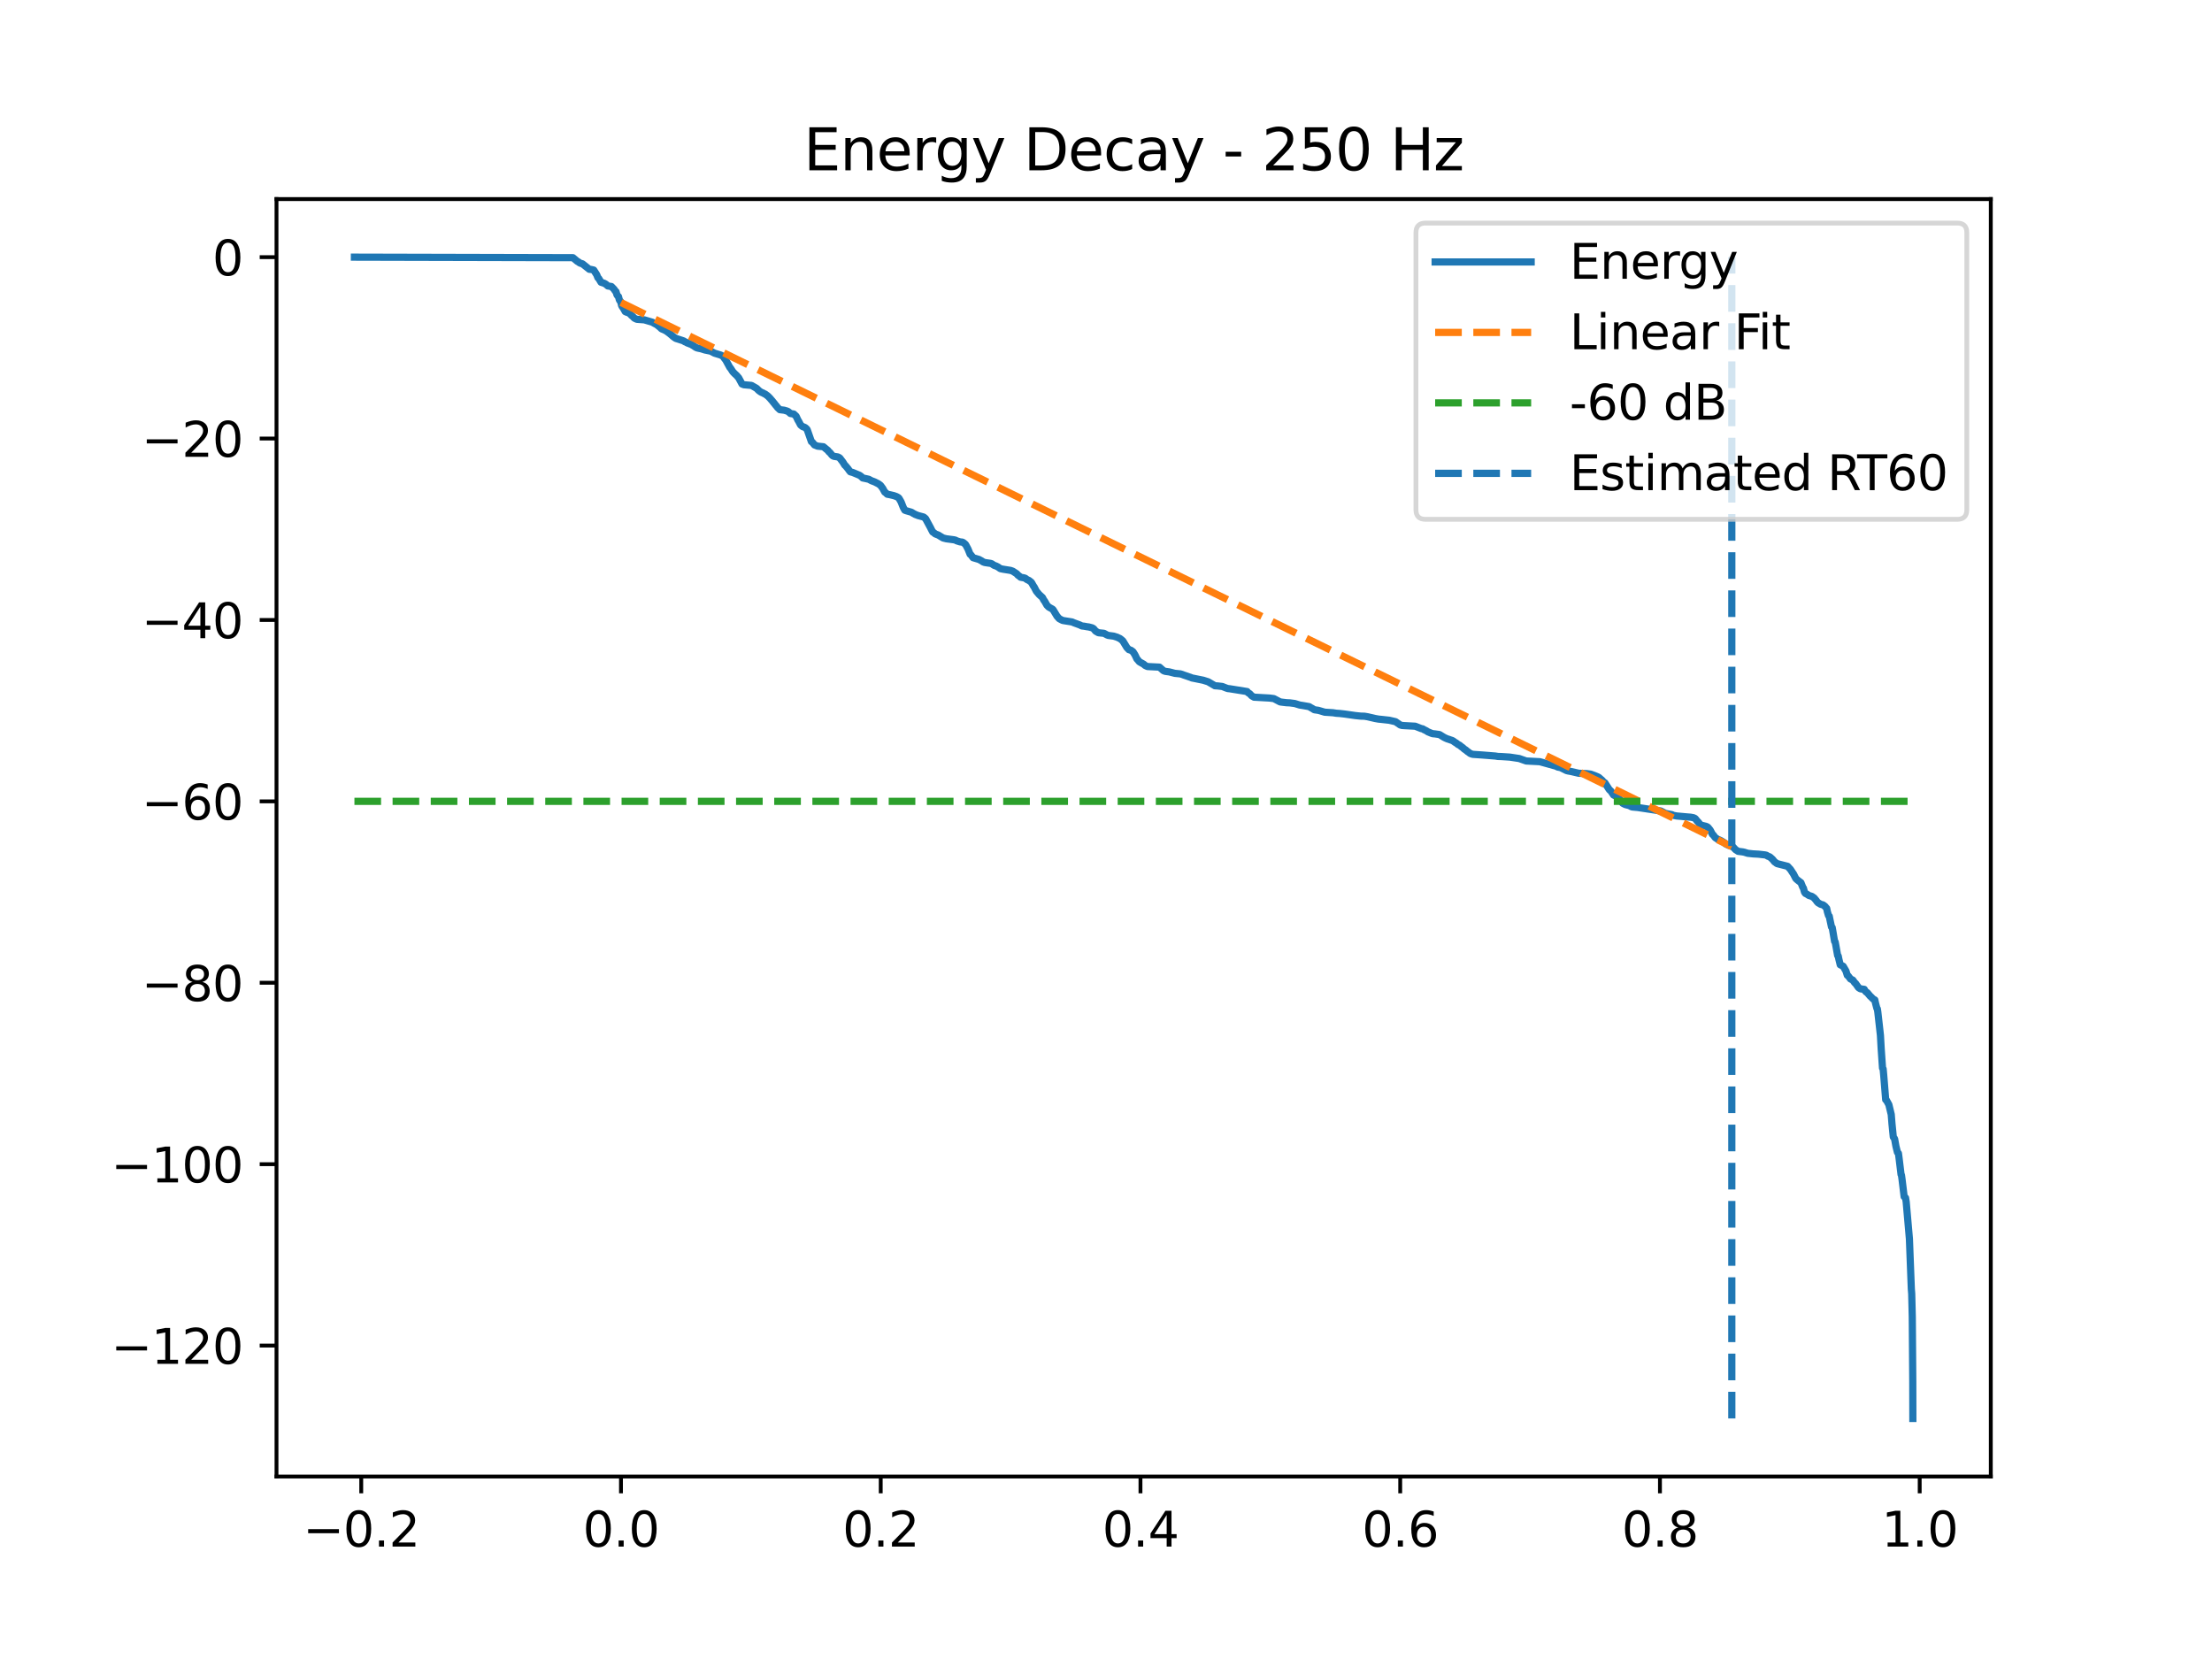 <?xml version="1.0" encoding="utf-8" standalone="no"?>
<!DOCTYPE svg PUBLIC "-//W3C//DTD SVG 1.1//EN"
  "http://www.w3.org/Graphics/SVG/1.1/DTD/svg11.dtd">
<svg xmlns:xlink="http://www.w3.org/1999/xlink" width="460.8pt" height="345.6pt" viewBox="0 0 460.8 345.6" xmlns="http://www.w3.org/2000/svg" version="1.1">
 <defs>
  <style type="text/css">*{stroke-linejoin: round; stroke-linecap: butt}</style>
 </defs>
 <g id="figure_1">
  <g id="patch_1">
   <path d="M 0 345.6 
L 460.8 345.6 
L 460.8 0 
L 0 0 
z
" style="fill: #ffffff"/>
  </g>
  <g id="axes_1">
   <g id="patch_2">
    <path d="M 57.6 307.584 
L 414.72 307.584 
L 414.72 41.472 
L 57.6 41.472 
z
" style="fill: #ffffff"/>
   </g>
   <g id="matplotlib.axis_1">
    <g id="xtick_1">
     <g id="line2d_1">
      <defs>
       <path id="m80e06eb58d" d="M 0 0 
L 0 3.5 
" style="stroke: #000000; stroke-width: 0.8"/>
      </defs>
      <g>
       <use xlink:href="#m80e06eb58d" x="75.253" y="307.584" style="stroke: #000000; stroke-width: 0.8"/>
      </g>
     </g>
     <g id="text_1">
      <!-- −0.2 -->
      <g transform="translate(63.112 322.182) scale(0.1 -0.1)">
       <defs>
        <path id="DejaVuSans-2212" d="M 678 2272 
L 4684 2272 
L 4684 1741 
L 678 1741 
L 678 2272 
z
" transform="scale(0.016)"/>
        <path id="DejaVuSans-30" d="M 2034 4250 
Q 1547 4250 1301 3770 
Q 1056 3291 1056 2328 
Q 1056 1369 1301 889 
Q 1547 409 2034 409 
Q 2525 409 2770 889 
Q 3016 1369 3016 2328 
Q 3016 3291 2770 3770 
Q 2525 4250 2034 4250 
z
M 2034 4750 
Q 2819 4750 3233 4129 
Q 3647 3509 3647 2328 
Q 3647 1150 3233 529 
Q 2819 -91 2034 -91 
Q 1250 -91 836 529 
Q 422 1150 422 2328 
Q 422 3509 836 4129 
Q 1250 4750 2034 4750 
z
" transform="scale(0.016)"/>
        <path id="DejaVuSans-2e" d="M 684 794 
L 1344 794 
L 1344 0 
L 684 0 
L 684 794 
z
" transform="scale(0.016)"/>
        <path id="DejaVuSans-32" d="M 1228 531 
L 3431 531 
L 3431 0 
L 469 0 
L 469 531 
Q 828 903 1448 1529 
Q 2069 2156 2228 2338 
Q 2531 2678 2651 2914 
Q 2772 3150 2772 3378 
Q 2772 3750 2511 3984 
Q 2250 4219 1831 4219 
Q 1534 4219 1204 4116 
Q 875 4013 500 3803 
L 500 4441 
Q 881 4594 1212 4672 
Q 1544 4750 1819 4750 
Q 2544 4750 2975 4387 
Q 3406 4025 3406 3419 
Q 3406 3131 3298 2873 
Q 3191 2616 2906 2266 
Q 2828 2175 2409 1742 
Q 1991 1309 1228 531 
z
" transform="scale(0.016)"/>
       </defs>
       <use xlink:href="#DejaVuSans-2212"/>
       <use xlink:href="#DejaVuSans-30" transform="translate(83.789 0)"/>
       <use xlink:href="#DejaVuSans-2e" transform="translate(147.412 0)"/>
       <use xlink:href="#DejaVuSans-32" transform="translate(179.199 0)"/>
      </g>
     </g>
    </g>
    <g id="xtick_2">
     <g id="line2d_2">
      <g>
       <use xlink:href="#m80e06eb58d" x="129.362" y="307.584" style="stroke: #000000; stroke-width: 0.8"/>
      </g>
     </g>
     <g id="text_2">
      <!-- 0.0 -->
      <g transform="translate(121.411 322.182) scale(0.1 -0.1)">
       <use xlink:href="#DejaVuSans-30"/>
       <use xlink:href="#DejaVuSans-2e" transform="translate(63.623 0)"/>
       <use xlink:href="#DejaVuSans-30" transform="translate(95.41 0)"/>
      </g>
     </g>
    </g>
    <g id="xtick_3">
     <g id="line2d_3">
      <g>
       <use xlink:href="#m80e06eb58d" x="183.471" y="307.584" style="stroke: #000000; stroke-width: 0.8"/>
      </g>
     </g>
     <g id="text_3">
      <!-- 0.2 -->
      <g transform="translate(175.52 322.182) scale(0.1 -0.1)">
       <use xlink:href="#DejaVuSans-30"/>
       <use xlink:href="#DejaVuSans-2e" transform="translate(63.623 0)"/>
       <use xlink:href="#DejaVuSans-32" transform="translate(95.41 0)"/>
      </g>
     </g>
    </g>
    <g id="xtick_4">
     <g id="line2d_4">
      <g>
       <use xlink:href="#m80e06eb58d" x="237.58" y="307.584" style="stroke: #000000; stroke-width: 0.8"/>
      </g>
     </g>
     <g id="text_4">
      <!-- 0.4 -->
      <g transform="translate(229.629 322.182) scale(0.1 -0.1)">
       <defs>
        <path id="DejaVuSans-34" d="M 2419 4116 
L 825 1625 
L 2419 1625 
L 2419 4116 
z
M 2253 4666 
L 3047 4666 
L 3047 1625 
L 3713 1625 
L 3713 1100 
L 3047 1100 
L 3047 0 
L 2419 0 
L 2419 1100 
L 313 1100 
L 313 1709 
L 2253 4666 
z
" transform="scale(0.016)"/>
       </defs>
       <use xlink:href="#DejaVuSans-30"/>
       <use xlink:href="#DejaVuSans-2e" transform="translate(63.623 0)"/>
       <use xlink:href="#DejaVuSans-34" transform="translate(95.41 0)"/>
      </g>
     </g>
    </g>
    <g id="xtick_5">
     <g id="line2d_5">
      <g>
       <use xlink:href="#m80e06eb58d" x="291.689" y="307.584" style="stroke: #000000; stroke-width: 0.8"/>
      </g>
     </g>
     <g id="text_5">
      <!-- 0.6 -->
      <g transform="translate(283.738 322.182) scale(0.1 -0.1)">
       <defs>
        <path id="DejaVuSans-36" d="M 2113 2584 
Q 1688 2584 1439 2293 
Q 1191 2003 1191 1497 
Q 1191 994 1439 701 
Q 1688 409 2113 409 
Q 2538 409 2786 701 
Q 3034 994 3034 1497 
Q 3034 2003 2786 2293 
Q 2538 2584 2113 2584 
z
M 3366 4563 
L 3366 3988 
Q 3128 4100 2886 4159 
Q 2644 4219 2406 4219 
Q 1781 4219 1451 3797 
Q 1122 3375 1075 2522 
Q 1259 2794 1537 2939 
Q 1816 3084 2150 3084 
Q 2853 3084 3261 2657 
Q 3669 2231 3669 1497 
Q 3669 778 3244 343 
Q 2819 -91 2113 -91 
Q 1303 -91 875 529 
Q 447 1150 447 2328 
Q 447 3434 972 4092 
Q 1497 4750 2381 4750 
Q 2619 4750 2861 4703 
Q 3103 4656 3366 4563 
z
" transform="scale(0.016)"/>
       </defs>
       <use xlink:href="#DejaVuSans-30"/>
       <use xlink:href="#DejaVuSans-2e" transform="translate(63.623 0)"/>
       <use xlink:href="#DejaVuSans-36" transform="translate(95.41 0)"/>
      </g>
     </g>
    </g>
    <g id="xtick_6">
     <g id="line2d_6">
      <g>
       <use xlink:href="#m80e06eb58d" x="345.799" y="307.584" style="stroke: #000000; stroke-width: 0.8"/>
      </g>
     </g>
     <g id="text_6">
      <!-- 0.8 -->
      <g transform="translate(337.847 322.182) scale(0.1 -0.1)">
       <defs>
        <path id="DejaVuSans-38" d="M 2034 2216 
Q 1584 2216 1326 1975 
Q 1069 1734 1069 1313 
Q 1069 891 1326 650 
Q 1584 409 2034 409 
Q 2484 409 2743 651 
Q 3003 894 3003 1313 
Q 3003 1734 2745 1975 
Q 2488 2216 2034 2216 
z
M 1403 2484 
Q 997 2584 770 2862 
Q 544 3141 544 3541 
Q 544 4100 942 4425 
Q 1341 4750 2034 4750 
Q 2731 4750 3128 4425 
Q 3525 4100 3525 3541 
Q 3525 3141 3298 2862 
Q 3072 2584 2669 2484 
Q 3125 2378 3379 2068 
Q 3634 1759 3634 1313 
Q 3634 634 3220 271 
Q 2806 -91 2034 -91 
Q 1263 -91 848 271 
Q 434 634 434 1313 
Q 434 1759 690 2068 
Q 947 2378 1403 2484 
z
M 1172 3481 
Q 1172 3119 1398 2916 
Q 1625 2713 2034 2713 
Q 2441 2713 2670 2916 
Q 2900 3119 2900 3481 
Q 2900 3844 2670 4047 
Q 2441 4250 2034 4250 
Q 1625 4250 1398 4047 
Q 1172 3844 1172 3481 
z
" transform="scale(0.016)"/>
       </defs>
       <use xlink:href="#DejaVuSans-30"/>
       <use xlink:href="#DejaVuSans-2e" transform="translate(63.623 0)"/>
       <use xlink:href="#DejaVuSans-38" transform="translate(95.41 0)"/>
      </g>
     </g>
    </g>
    <g id="xtick_7">
     <g id="line2d_7">
      <g>
       <use xlink:href="#m80e06eb58d" x="399.908" y="307.584" style="stroke: #000000; stroke-width: 0.8"/>
      </g>
     </g>
     <g id="text_7">
      <!-- 1.0 -->
      <g transform="translate(391.956 322.182) scale(0.1 -0.1)">
       <defs>
        <path id="DejaVuSans-31" d="M 794 531 
L 1825 531 
L 1825 4091 
L 703 3866 
L 703 4441 
L 1819 4666 
L 2450 4666 
L 2450 531 
L 3481 531 
L 3481 0 
L 794 0 
L 794 531 
z
" transform="scale(0.016)"/>
       </defs>
       <use xlink:href="#DejaVuSans-31"/>
       <use xlink:href="#DejaVuSans-2e" transform="translate(63.623 0)"/>
       <use xlink:href="#DejaVuSans-30" transform="translate(95.41 0)"/>
      </g>
     </g>
    </g>
   </g>
   <g id="matplotlib.axis_2">
    <g id="ytick_1">
     <g id="line2d_8">
      <defs>
       <path id="m0b72b9f58b" d="M 0 0 
L -3.5 0 
" style="stroke: #000000; stroke-width: 0.8"/>
      </defs>
      <g>
       <use xlink:href="#m0b72b9f58b" x="57.6" y="280.308" style="stroke: #000000; stroke-width: 0.8"/>
      </g>
     </g>
     <g id="text_8">
      <!-- −120 -->
      <g transform="translate(23.133 284.107) scale(0.1 -0.1)">
       <use xlink:href="#DejaVuSans-2212"/>
       <use xlink:href="#DejaVuSans-31" transform="translate(83.789 0)"/>
       <use xlink:href="#DejaVuSans-32" transform="translate(147.412 0)"/>
       <use xlink:href="#DejaVuSans-30" transform="translate(211.035 0)"/>
      </g>
     </g>
    </g>
    <g id="ytick_2">
     <g id="line2d_9">
      <g>
       <use xlink:href="#m0b72b9f58b" x="57.6" y="242.518" style="stroke: #000000; stroke-width: 0.8"/>
      </g>
     </g>
     <g id="text_9">
      <!-- −100 -->
      <g transform="translate(23.133 246.317) scale(0.1 -0.1)">
       <use xlink:href="#DejaVuSans-2212"/>
       <use xlink:href="#DejaVuSans-31" transform="translate(83.789 0)"/>
       <use xlink:href="#DejaVuSans-30" transform="translate(147.412 0)"/>
       <use xlink:href="#DejaVuSans-30" transform="translate(211.035 0)"/>
      </g>
     </g>
    </g>
    <g id="ytick_3">
     <g id="line2d_10">
      <g>
       <use xlink:href="#m0b72b9f58b" x="57.6" y="204.728" style="stroke: #000000; stroke-width: 0.8"/>
      </g>
     </g>
     <g id="text_10">
      <!-- −80 -->
      <g transform="translate(29.495 208.527) scale(0.1 -0.1)">
       <use xlink:href="#DejaVuSans-2212"/>
       <use xlink:href="#DejaVuSans-38" transform="translate(83.789 0)"/>
       <use xlink:href="#DejaVuSans-30" transform="translate(147.412 0)"/>
      </g>
     </g>
    </g>
    <g id="ytick_4">
     <g id="line2d_11">
      <g>
       <use xlink:href="#m0b72b9f58b" x="57.6" y="166.938" style="stroke: #000000; stroke-width: 0.8"/>
      </g>
     </g>
     <g id="text_11">
      <!-- −60 -->
      <g transform="translate(29.495 170.737) scale(0.1 -0.1)">
       <use xlink:href="#DejaVuSans-2212"/>
       <use xlink:href="#DejaVuSans-36" transform="translate(83.789 0)"/>
       <use xlink:href="#DejaVuSans-30" transform="translate(147.412 0)"/>
      </g>
     </g>
    </g>
    <g id="ytick_5">
     <g id="line2d_12">
      <g>
       <use xlink:href="#m0b72b9f58b" x="57.6" y="129.148" style="stroke: #000000; stroke-width: 0.8"/>
      </g>
     </g>
     <g id="text_12">
      <!-- −40 -->
      <g transform="translate(29.495 132.947) scale(0.1 -0.1)">
       <use xlink:href="#DejaVuSans-2212"/>
       <use xlink:href="#DejaVuSans-34" transform="translate(83.789 0)"/>
       <use xlink:href="#DejaVuSans-30" transform="translate(147.412 0)"/>
      </g>
     </g>
    </g>
    <g id="ytick_6">
     <g id="line2d_13">
      <g>
       <use xlink:href="#m0b72b9f58b" x="57.6" y="91.358" style="stroke: #000000; stroke-width: 0.8"/>
      </g>
     </g>
     <g id="text_13">
      <!-- −20 -->
      <g transform="translate(29.495 95.157) scale(0.1 -0.1)">
       <use xlink:href="#DejaVuSans-2212"/>
       <use xlink:href="#DejaVuSans-32" transform="translate(83.789 0)"/>
       <use xlink:href="#DejaVuSans-30" transform="translate(147.412 0)"/>
      </g>
     </g>
    </g>
    <g id="ytick_7">
     <g id="line2d_14">
      <g>
       <use xlink:href="#m0b72b9f58b" x="57.6" y="53.568" style="stroke: #000000; stroke-width: 0.8"/>
      </g>
     </g>
     <g id="text_14">
      <!-- 0 -->
      <g transform="translate(44.237 57.367) scale(0.1 -0.1)">
       <use xlink:href="#DejaVuSans-30"/>
      </g>
     </g>
    </g>
   </g>
   <g id="line2d_15">
    <path d="M 73.833 53.568 
L 119.352 53.679 
L 120.293 54.467 
L 120.485 54.546 
L 120.648 54.693 
L 120.879 54.823 
L 121.33 54.953 
L 121.871 55.383 
L 122.762 56.097 
L 123.128 56.13 
L 123.686 56.257 
L 124.312 57.238 
L 124.56 57.859 
L 124.701 57.963 
L 125.203 58.799 
L 125.845 59.004 
L 126.104 59.143 
L 126.273 59.258 
L 126.629 59.571 
L 127.373 59.688 
L 127.936 60.272 
L 128.173 60.645 
L 128.325 60.749 
L 128.517 61.407 
L 128.708 61.673 
L 128.838 61.778 
L 129.018 62.461 
L 129.21 62.76 
L 129.317 62.869 
L 129.486 63.632 
L 129.672 63.971 
L 129.779 64.073 
L 130.247 64.911 
L 130.574 65.057 
L 131.002 65.186 
L 131.363 65.502 
L 131.589 65.755 
L 131.758 65.861 
L 132.141 66.264 
L 132.366 66.38 
L 132.671 66.515 
L 134.204 66.626 
L 135.912 67.127 
L 136.16 67.283 
L 136.357 67.398 
L 136.785 67.618 
L 137.084 67.847 
L 137.309 68.042 
L 137.462 68.153 
L 137.805 68.492 
L 138.059 68.603 
L 138.414 68.752 
L 138.623 68.867 
L 138.916 69.032 
L 139.079 69.166 
L 139.339 69.354 
L 139.491 69.473 
L 139.773 69.709 
L 139.919 69.83 
L 140.207 70.085 
L 140.364 70.204 
L 140.641 70.405 
L 140.855 70.521 
L 141.12 70.596 
L 142.061 70.901 
L 142.45 71.036 
L 142.681 71.213 
L 142.935 71.282 
L 143.154 71.44 
L 143.419 71.528 
L 143.684 71.642 
L 144.005 71.752 
L 144.203 71.882 
L 144.485 72.047 
L 144.665 72.17 
L 144.952 72.362 
L 145.2 72.472 
L 145.499 72.546 
L 146.057 72.656 
L 146.835 72.905 
L 148.058 73.157 
L 148.847 73.573 
L 150.127 73.961 
L 150.341 74.077 
L 150.606 74.185 
L 150.735 74.395 
L 151.006 74.785 
L 151.13 74.891 
L 152.049 76.574 
L 152.178 76.691 
L 152.646 77.425 
L 153.001 77.802 
L 153.475 78.237 
L 153.745 78.56 
L 153.863 78.676 
L 154.574 79.993 
L 154.963 80.15 
L 155.318 80.179 
L 156.546 80.289 
L 157.397 80.773 
L 157.6 80.896 
L 157.736 81.021 
L 158.029 81.325 
L 158.187 81.449 
L 158.457 81.641 
L 158.666 81.753 
L 158.942 81.859 
L 159.145 81.985 
L 159.404 82.096 
L 159.573 82.224 
L 159.849 82.423 
L 159.99 82.543 
L 160.295 82.849 
L 160.424 82.985 
L 160.717 83.332 
L 160.841 83.467 
L 161.134 83.841 
L 161.253 83.973 
L 161.557 84.373 
L 161.681 84.504 
L 162.008 84.927 
L 162.155 85.057 
L 162.453 85.34 
L 163.349 85.451 
L 163.891 85.607 
L 164.167 85.724 
L 164.33 85.849 
L 164.651 86.135 
L 165.356 86.25 
L 165.846 86.703 
L 166.235 87.541 
L 166.348 87.705 
L 166.765 88.511 
L 166.923 88.652 
L 167.199 88.87 
L 167.532 88.981 
L 167.768 89.106 
L 168.067 89.38 
L 168.169 89.551 
L 169.031 91.999 
L 169.217 92.11 
L 169.679 92.69 
L 169.972 92.801 
L 170.305 92.94 
L 171.528 93.065 
L 172.452 93.824 
L 172.711 94.155 
L 172.869 94.26 
L 173.292 94.779 
L 173.489 94.956 
L 173.743 95.066 
L 174.521 95.181 
L 174.836 95.339 
L 174.983 95.463 
L 175.439 96.066 
L 175.575 96.237 
L 176.003 96.93 
L 176.161 97.045 
L 176.708 97.716 
L 176.86 97.943 
L 177.136 98.285 
L 177.643 98.423 
L 179.024 98.997 
L 179.238 99.138 
L 179.396 99.253 
L 179.723 99.569 
L 180.292 99.684 
L 180.991 99.843 
L 181.38 100.059 
L 181.656 100.192 
L 182.011 100.314 
L 182.276 100.424 
L 182.648 100.621 
L 182.891 100.73 
L 183.33 101.034 
L 183.471 101.171 
L 183.894 101.745 
L 184.018 101.975 
L 184.317 102.519 
L 184.491 102.63 
L 184.835 102.955 
L 185.427 103.067 
L 186.199 103.248 
L 186.735 103.44 
L 186.938 103.548 
L 187.203 103.708 
L 187.315 103.874 
L 187.637 104.425 
L 187.732 104.611 
L 188.116 105.576 
L 188.234 105.832 
L 188.488 106.282 
L 188.792 106.396 
L 189.795 106.684 
L 190.032 106.796 
L 190.207 106.927 
L 190.449 107.041 
L 190.646 107.167 
L 190.9 107.256 
L 191.233 107.393 
L 192.411 107.706 
L 192.692 107.936 
L 192.822 108.05 
L 193.87 109.986 
L 194.006 110.27 
L 194.304 110.829 
L 194.502 110.94 
L 194.823 111.218 
L 195.133 111.335 
L 195.482 111.471 
L 195.916 111.744 
L 196.469 112.07 
L 197.134 112.237 
L 197.81 112.326 
L 198.712 112.445 
L 199.045 112.524 
L 199.309 112.668 
L 199.614 112.762 
L 199.986 112.88 
L 200.493 112.934 
L 200.707 113.06 
L 201.085 113.369 
L 201.203 113.531 
L 201.649 114.371 
L 201.767 114.66 
L 202.094 115.469 
L 202.246 115.571 
L 202.714 116.179 
L 203.959 116.548 
L 204.219 116.7 
L 204.433 116.807 
L 204.811 117.06 
L 205.121 117.171 
L 205.47 117.231 
L 206.321 117.355 
L 206.609 117.443 
L 206.811 117.589 
L 207.133 117.787 
L 207.482 117.903 
L 207.905 118.116 
L 208.085 118.244 
L 208.384 118.456 
L 208.976 118.58 
L 210.526 118.825 
L 210.977 118.987 
L 211.805 119.524 
L 212.076 119.845 
L 212.262 119.951 
L 212.606 120.248 
L 213.254 120.364 
L 213.592 120.459 
L 213.801 120.637 
L 214.088 120.81 
L 214.347 120.917 
L 214.826 121.288 
L 214.956 121.489 
L 215.311 122.118 
L 215.424 122.256 
L 215.892 123.158 
L 216.478 123.853 
L 217.171 124.486 
L 217.453 125.05 
L 217.571 125.159 
L 218.09 126.073 
L 218.434 126.426 
L 218.637 126.553 
L 219.223 126.88 
L 219.358 126.987 
L 220.203 128.373 
L 220.333 128.512 
L 220.643 128.871 
L 220.84 128.981 
L 221.117 129.124 
L 221.359 129.242 
L 221.652 129.3 
L 223.326 129.563 
L 223.754 129.749 
L 224.904 130.172 
L 225.383 130.4 
L 225.812 130.445 
L 226.426 130.556 
L 226.798 130.605 
L 227.497 130.786 
L 227.745 130.916 
L 227.88 131.042 
L 228.241 131.483 
L 228.449 131.596 
L 228.81 131.808 
L 229.983 131.931 
L 230.631 132.28 
L 230.879 132.371 
L 232.006 132.52 
L 232.761 132.759 
L 232.987 132.879 
L 233.274 133.001 
L 233.449 133.127 
L 233.765 133.39 
L 233.9 133.505 
L 234.751 134.895 
L 234.886 135.035 
L 235.168 135.332 
L 235.579 135.448 
L 236.025 135.769 
L 236.402 136.366 
L 236.515 136.583 
L 236.853 137.298 
L 236.989 137.416 
L 237.327 137.834 
L 237.558 137.979 
L 238.251 138.36 
L 238.522 138.609 
L 238.741 138.717 
L 239.04 138.852 
L 241.531 138.975 
L 242.101 139.475 
L 242.321 139.677 
L 242.54 139.786 
L 242.805 139.862 
L 243.617 139.975 
L 244.739 140.267 
L 245.871 140.38 
L 246.266 140.494 
L 246.61 140.629 
L 247.41 140.897 
L 247.726 141.011 
L 248.036 141.111 
L 248.318 141.236 
L 248.656 141.3 
L 250.651 141.703 
L 251.683 142.028 
L 253.092 142.856 
L 253.678 142.894 
L 254.625 143.004 
L 255.442 143.329 
L 255.78 143.44 
L 256.197 143.485 
L 259.799 144.062 
L 259.996 144.312 
L 260.21 144.425 
L 260.368 144.542 
L 260.74 144.938 
L 260.937 145.06 
L 261.242 145.235 
L 263.401 145.357 
L 264.477 145.418 
L 265.362 145.529 
L 266.664 146.216 
L 267.008 146.269 
L 267.989 146.388 
L 268.693 146.421 
L 269.725 146.556 
L 270.767 146.875 
L 271.494 146.988 
L 272.729 147.203 
L 273.135 147.461 
L 273.354 147.565 
L 273.529 147.685 
L 273.8 147.855 
L 274.634 147.975 
L 275.97 148.365 
L 277.706 148.476 
L 278.343 148.581 
L 279.115 148.632 
L 280.107 148.745 
L 282.35 149.066 
L 283.466 149.181 
L 284.238 149.202 
L 284.898 149.313 
L 286.442 149.673 
L 287.197 149.806 
L 287.75 149.858 
L 289.395 150.039 
L 290.72 150.34 
L 291.12 150.626 
L 291.317 150.747 
L 291.678 151.015 
L 292.073 151.127 
L 292.557 151.161 
L 294.812 151.283 
L 296.069 151.777 
L 296.396 151.833 
L 296.633 152 
L 296.92 152.13 
L 297.14 152.244 
L 297.489 152.469 
L 297.765 152.577 
L 298.126 152.731 
L 298.476 152.845 
L 298.887 152.88 
L 299.873 153.02 
L 300.725 153.549 
L 300.933 153.663 
L 301.226 153.8 
L 301.491 153.915 
L 301.807 154.011 
L 302.122 154.125 
L 302.5 154.248 
L 302.72 154.362 
L 303.12 154.653 
L 303.329 154.768 
L 303.763 155.108 
L 304.016 155.216 
L 304.484 155.59 
L 304.67 155.713 
L 305.093 156.092 
L 305.301 156.207 
L 305.718 156.561 
L 305.904 156.68 
L 306.254 156.946 
L 306.513 157.055 
L 306.823 157.142 
L 308.717 157.273 
L 309.416 157.327 
L 311.496 157.494 
L 312.042 157.584 
L 312.764 157.606 
L 314.511 157.718 
L 316.473 158.013 
L 317.944 158.528 
L 320.767 158.674 
L 324.166 159.614 
L 324.499 159.791 
L 325.102 159.909 
L 326.319 160.513 
L 326.624 160.598 
L 327.272 160.713 
L 328.878 161.085 
L 330.53 161.154 
L 331.381 161.269 
L 332.215 161.57 
L 332.497 161.687 
L 332.886 161.855 
L 333.089 161.971 
L 333.511 162.347 
L 333.675 162.476 
L 334.109 162.955 
L 334.323 163.068 
L 335.18 164.398 
L 335.383 164.635 
L 335.546 164.741 
L 336.132 165.612 
L 336.921 166 
L 337.096 166.145 
L 337.496 166.593 
L 337.626 166.743 
L 338.015 167.321 
L 338.235 167.436 
L 338.578 167.606 
L 339.204 167.768 
L 339.491 167.85 
L 339.717 167.993 
L 340.01 168.109 
L 341.205 168.219 
L 345.985 168.944 
L 346.283 169.102 
L 346.503 169.214 
L 346.83 169.402 
L 347.241 169.512 
L 348.284 169.704 
L 348.605 169.854 
L 349.265 169.979 
L 351.593 170.191 
L 352.162 170.231 
L 352.754 170.338 
L 353.086 170.48 
L 353.233 170.633 
L 353.599 171.094 
L 353.74 171.212 
L 354.169 171.758 
L 354.411 171.896 
L 354.743 171.982 
L 355.352 172.125 
L 355.662 172.251 
L 355.82 172.379 
L 356.248 172.904 
L 356.372 173.121 
L 356.716 173.792 
L 356.863 173.901 
L 357.314 174.494 
L 357.517 174.623 
L 357.866 174.853 
L 358.148 174.964 
L 358.475 175.114 
L 358.678 175.231 
L 358.993 175.423 
L 359.174 175.539 
L 359.512 175.814 
L 359.749 175.924 
L 360.109 176.102 
L 360.583 176.226 
L 360.989 176.429 
L 361.152 176.566 
L 361.552 177.004 
L 361.744 177.119 
L 362.076 177.345 
L 363.04 177.464 
L 363.423 177.548 
L 364.072 177.754 
L 365.188 177.876 
L 366.332 177.938 
L 367.645 178.088 
L 368 178.166 
L 368.265 178.358 
L 368.547 178.446 
L 368.744 178.56 
L 369.178 178.944 
L 369.325 179.101 
L 369.674 179.538 
L 369.855 179.653 
L 370.176 179.9 
L 370.604 180.012 
L 372.397 180.467 
L 372.819 180.935 
L 372.96 181.076 
L 373.479 181.867 
L 373.603 182.04 
L 374.087 182.985 
L 374.268 183.171 
L 374.612 183.458 
L 375.164 183.871 
L 375.564 184.865 
L 375.677 184.996 
L 375.914 185.862 
L 376.117 186.13 
L 376.387 186.251 
L 376.81 186.537 
L 377.447 186.734 
L 377.745 186.945 
L 377.909 187.055 
L 378.354 187.587 
L 378.506 187.81 
L 378.76 188.08 
L 378.969 188.187 
L 379.267 188.374 
L 379.769 188.501 
L 380.186 188.818 
L 380.417 189.106 
L 380.53 189.222 
L 380.676 189.93 
L 380.913 190.73 
L 381.065 190.852 
L 381.206 191.565 
L 381.533 193.099 
L 381.68 193.222 
L 381.804 193.923 
L 382.176 196.116 
L 382.3 196.224 
L 382.424 196.873 
L 382.813 199.053 
L 382.937 199.162 
L 383.072 199.826 
L 383.354 200.984 
L 383.962 201.281 
L 384.549 202.285 
L 384.825 203.171 
L 385.005 203.287 
L 385.49 203.933 
L 385.975 204.169 
L 386.38 204.739 
L 386.533 204.848 
L 387.164 205.737 
L 387.558 205.988 
L 388.359 206.096 
L 388.539 206.42 
L 388.776 206.672 
L 388.973 206.777 
L 389.571 207.49 
L 389.762 207.663 
L 390.219 208.123 
L 390.557 208.302 
L 390.709 208.994 
L 390.991 210.071 
L 391.087 210.169 
L 391.188 210.862 
L 391.729 215.685 
L 391.887 218.497 
L 392.163 222.495 
L 392.293 222.685 
L 392.406 223.914 
L 392.823 229.09 
L 392.981 229.2 
L 393.488 230.129 
L 393.894 231.821 
L 393.978 232.157 
L 394.13 234.066 
L 394.407 236.852 
L 394.677 237.231 
L 394.959 238.791 
L 395.269 240.043 
L 395.477 240.259 
L 395.607 241.235 
L 396.024 244.669 
L 396.109 244.798 
L 396.227 245.655 
L 396.667 249.282 
L 396.96 249.531 
L 397.095 250.386 
L 397.766 258.083 
L 398.166 268.518 
L 398.245 269.5 
L 398.363 274.362 
L 398.465 287.74 
L 398.482 295.488 
L 398.482 295.488 
" clip-path="url(#p8df7ac86fe)" style="fill: none; stroke: #1f77b4; stroke-width: 1.5; stroke-linecap: square"/>
   </g>
   <g id="line2d_16">
    <path d="M 129.362 63.019 
L 360.769 176.385 
" clip-path="url(#p8df7ac86fe)" style="fill: none; stroke-dasharray: 5.55,2.4; stroke-dashoffset: 0; stroke: #ff7f0e; stroke-width: 1.5"/>
   </g>
   <g id="line2d_17">
    <path d="M 73.833 166.938 
L 398.487 166.938 
L 398.487 166.938 
" clip-path="url(#p8df7ac86fe)" style="fill: none; stroke-dasharray: 5.55,2.4; stroke-dashoffset: 0; stroke: #2ca02c; stroke-width: 1.5"/>
   </g>
   <g id="LineCollection_1">
    <path d="M 360.769 295.488 
L 360.769 53.568 
" clip-path="url(#p8df7ac86fe)" style="fill: none; stroke-dasharray: 5.55,2.4; stroke-dashoffset: 0; stroke: #1f77b4; stroke-width: 1.5"/>
   </g>
   <g id="patch_3">
    <path d="M 57.6 307.584 
L 57.6 41.472 
" style="fill: none; stroke: #000000; stroke-width: 0.8; stroke-linejoin: miter; stroke-linecap: square"/>
   </g>
   <g id="patch_4">
    <path d="M 414.72 307.584 
L 414.72 41.472 
" style="fill: none; stroke: #000000; stroke-width: 0.8; stroke-linejoin: miter; stroke-linecap: square"/>
   </g>
   <g id="patch_5">
    <path d="M 57.6 307.584 
L 414.72 307.584 
" style="fill: none; stroke: #000000; stroke-width: 0.8; stroke-linejoin: miter; stroke-linecap: square"/>
   </g>
   <g id="patch_6">
    <path d="M 57.6 41.472 
L 414.72 41.472 
" style="fill: none; stroke: #000000; stroke-width: 0.8; stroke-linejoin: miter; stroke-linecap: square"/>
   </g>
   <g id="text_15">
    <!-- Energy Decay - 250 Hz -->
    <g transform="translate(167.407 35.472) scale(0.12 -0.12)">
     <defs>
      <path id="DejaVuSans-45" d="M 628 4666 
L 3578 4666 
L 3578 4134 
L 1259 4134 
L 1259 2753 
L 3481 2753 
L 3481 2222 
L 1259 2222 
L 1259 531 
L 3634 531 
L 3634 0 
L 628 0 
L 628 4666 
z
" transform="scale(0.016)"/>
      <path id="DejaVuSans-6e" d="M 3513 2113 
L 3513 0 
L 2938 0 
L 2938 2094 
Q 2938 2591 2744 2837 
Q 2550 3084 2163 3084 
Q 1697 3084 1428 2787 
Q 1159 2491 1159 1978 
L 1159 0 
L 581 0 
L 581 3500 
L 1159 3500 
L 1159 2956 
Q 1366 3272 1645 3428 
Q 1925 3584 2291 3584 
Q 2894 3584 3203 3211 
Q 3513 2838 3513 2113 
z
" transform="scale(0.016)"/>
      <path id="DejaVuSans-65" d="M 3597 1894 
L 3597 1613 
L 953 1613 
Q 991 1019 1311 708 
Q 1631 397 2203 397 
Q 2534 397 2845 478 
Q 3156 559 3463 722 
L 3463 178 
Q 3153 47 2828 -22 
Q 2503 -91 2169 -91 
Q 1331 -91 842 396 
Q 353 884 353 1716 
Q 353 2575 817 3079 
Q 1281 3584 2069 3584 
Q 2775 3584 3186 3129 
Q 3597 2675 3597 1894 
z
M 3022 2063 
Q 3016 2534 2758 2815 
Q 2500 3097 2075 3097 
Q 1594 3097 1305 2825 
Q 1016 2553 972 2059 
L 3022 2063 
z
" transform="scale(0.016)"/>
      <path id="DejaVuSans-72" d="M 2631 2963 
Q 2534 3019 2420 3045 
Q 2306 3072 2169 3072 
Q 1681 3072 1420 2755 
Q 1159 2438 1159 1844 
L 1159 0 
L 581 0 
L 581 3500 
L 1159 3500 
L 1159 2956 
Q 1341 3275 1631 3429 
Q 1922 3584 2338 3584 
Q 2397 3584 2469 3576 
Q 2541 3569 2628 3553 
L 2631 2963 
z
" transform="scale(0.016)"/>
      <path id="DejaVuSans-67" d="M 2906 1791 
Q 2906 2416 2648 2759 
Q 2391 3103 1925 3103 
Q 1463 3103 1205 2759 
Q 947 2416 947 1791 
Q 947 1169 1205 825 
Q 1463 481 1925 481 
Q 2391 481 2648 825 
Q 2906 1169 2906 1791 
z
M 3481 434 
Q 3481 -459 3084 -895 
Q 2688 -1331 1869 -1331 
Q 1566 -1331 1297 -1286 
Q 1028 -1241 775 -1147 
L 775 -588 
Q 1028 -725 1275 -790 
Q 1522 -856 1778 -856 
Q 2344 -856 2625 -561 
Q 2906 -266 2906 331 
L 2906 616 
Q 2728 306 2450 153 
Q 2172 0 1784 0 
Q 1141 0 747 490 
Q 353 981 353 1791 
Q 353 2603 747 3093 
Q 1141 3584 1784 3584 
Q 2172 3584 2450 3431 
Q 2728 3278 2906 2969 
L 2906 3500 
L 3481 3500 
L 3481 434 
z
" transform="scale(0.016)"/>
      <path id="DejaVuSans-79" d="M 2059 -325 
Q 1816 -950 1584 -1140 
Q 1353 -1331 966 -1331 
L 506 -1331 
L 506 -850 
L 844 -850 
Q 1081 -850 1212 -737 
Q 1344 -625 1503 -206 
L 1606 56 
L 191 3500 
L 800 3500 
L 1894 763 
L 2988 3500 
L 3597 3500 
L 2059 -325 
z
" transform="scale(0.016)"/>
      <path id="DejaVuSans-20" transform="scale(0.016)"/>
      <path id="DejaVuSans-44" d="M 1259 4147 
L 1259 519 
L 2022 519 
Q 2988 519 3436 956 
Q 3884 1394 3884 2338 
Q 3884 3275 3436 3711 
Q 2988 4147 2022 4147 
L 1259 4147 
z
M 628 4666 
L 1925 4666 
Q 3281 4666 3915 4102 
Q 4550 3538 4550 2338 
Q 4550 1131 3912 565 
Q 3275 0 1925 0 
L 628 0 
L 628 4666 
z
" transform="scale(0.016)"/>
      <path id="DejaVuSans-63" d="M 3122 3366 
L 3122 2828 
Q 2878 2963 2633 3030 
Q 2388 3097 2138 3097 
Q 1578 3097 1268 2742 
Q 959 2388 959 1747 
Q 959 1106 1268 751 
Q 1578 397 2138 397 
Q 2388 397 2633 464 
Q 2878 531 3122 666 
L 3122 134 
Q 2881 22 2623 -34 
Q 2366 -91 2075 -91 
Q 1284 -91 818 406 
Q 353 903 353 1747 
Q 353 2603 823 3093 
Q 1294 3584 2113 3584 
Q 2378 3584 2631 3529 
Q 2884 3475 3122 3366 
z
" transform="scale(0.016)"/>
      <path id="DejaVuSans-61" d="M 2194 1759 
Q 1497 1759 1228 1600 
Q 959 1441 959 1056 
Q 959 750 1161 570 
Q 1363 391 1709 391 
Q 2188 391 2477 730 
Q 2766 1069 2766 1631 
L 2766 1759 
L 2194 1759 
z
M 3341 1997 
L 3341 0 
L 2766 0 
L 2766 531 
Q 2569 213 2275 61 
Q 1981 -91 1556 -91 
Q 1019 -91 701 211 
Q 384 513 384 1019 
Q 384 1609 779 1909 
Q 1175 2209 1959 2209 
L 2766 2209 
L 2766 2266 
Q 2766 2663 2505 2880 
Q 2244 3097 1772 3097 
Q 1472 3097 1187 3025 
Q 903 2953 641 2809 
L 641 3341 
Q 956 3463 1253 3523 
Q 1550 3584 1831 3584 
Q 2591 3584 2966 3190 
Q 3341 2797 3341 1997 
z
" transform="scale(0.016)"/>
      <path id="DejaVuSans-2d" d="M 313 2009 
L 1997 2009 
L 1997 1497 
L 313 1497 
L 313 2009 
z
" transform="scale(0.016)"/>
      <path id="DejaVuSans-35" d="M 691 4666 
L 3169 4666 
L 3169 4134 
L 1269 4134 
L 1269 2991 
Q 1406 3038 1543 3061 
Q 1681 3084 1819 3084 
Q 2600 3084 3056 2656 
Q 3513 2228 3513 1497 
Q 3513 744 3044 326 
Q 2575 -91 1722 -91 
Q 1428 -91 1123 -41 
Q 819 9 494 109 
L 494 744 
Q 775 591 1075 516 
Q 1375 441 1709 441 
Q 2250 441 2565 725 
Q 2881 1009 2881 1497 
Q 2881 1984 2565 2268 
Q 2250 2553 1709 2553 
Q 1456 2553 1204 2497 
Q 953 2441 691 2322 
L 691 4666 
z
" transform="scale(0.016)"/>
      <path id="DejaVuSans-48" d="M 628 4666 
L 1259 4666 
L 1259 2753 
L 3553 2753 
L 3553 4666 
L 4184 4666 
L 4184 0 
L 3553 0 
L 3553 2222 
L 1259 2222 
L 1259 0 
L 628 0 
L 628 4666 
z
" transform="scale(0.016)"/>
      <path id="DejaVuSans-7a" d="M 353 3500 
L 3084 3500 
L 3084 2975 
L 922 459 
L 3084 459 
L 3084 0 
L 275 0 
L 275 525 
L 2438 3041 
L 353 3041 
L 353 3500 
z
" transform="scale(0.016)"/>
     </defs>
     <use xlink:href="#DejaVuSans-45"/>
     <use xlink:href="#DejaVuSans-6e" transform="translate(63.184 0)"/>
     <use xlink:href="#DejaVuSans-65" transform="translate(126.562 0)"/>
     <use xlink:href="#DejaVuSans-72" transform="translate(188.086 0)"/>
     <use xlink:href="#DejaVuSans-67" transform="translate(227.449 0)"/>
     <use xlink:href="#DejaVuSans-79" transform="translate(290.926 0)"/>
     <use xlink:href="#DejaVuSans-20" transform="translate(350.105 0)"/>
     <use xlink:href="#DejaVuSans-44" transform="translate(381.893 0)"/>
     <use xlink:href="#DejaVuSans-65" transform="translate(458.895 0)"/>
     <use xlink:href="#DejaVuSans-63" transform="translate(520.418 0)"/>
     <use xlink:href="#DejaVuSans-61" transform="translate(575.398 0)"/>
     <use xlink:href="#DejaVuSans-79" transform="translate(636.678 0)"/>
     <use xlink:href="#DejaVuSans-20" transform="translate(695.857 0)"/>
     <use xlink:href="#DejaVuSans-2d" transform="translate(727.645 0)"/>
     <use xlink:href="#DejaVuSans-20" transform="translate(763.729 0)"/>
     <use xlink:href="#DejaVuSans-32" transform="translate(795.516 0)"/>
     <use xlink:href="#DejaVuSans-35" transform="translate(859.139 0)"/>
     <use xlink:href="#DejaVuSans-30" transform="translate(922.762 0)"/>
     <use xlink:href="#DejaVuSans-20" transform="translate(986.385 0)"/>
     <use xlink:href="#DejaVuSans-48" transform="translate(1018.172 0)"/>
     <use xlink:href="#DejaVuSans-7a" transform="translate(1093.367 0)"/>
    </g>
   </g>
   <g id="legend_1">
    <g id="patch_7">
     <path d="M 296.968 108.184 
L 407.72 108.184 
Q 409.72 108.184 409.72 106.184 
L 409.72 48.472 
Q 409.72 46.472 407.72 46.472 
L 296.968 46.472 
Q 294.968 46.472 294.968 48.472 
L 294.968 106.184 
Q 294.968 108.184 296.968 108.184 
z
" style="fill: #ffffff; opacity: 0.8; stroke: #cccccc; stroke-linejoin: miter"/>
    </g>
    <g id="line2d_18">
     <path d="M 298.968 54.57 
L 308.968 54.57 
L 318.968 54.57 
" style="fill: none; stroke: #1f77b4; stroke-width: 1.5; stroke-linecap: square"/>
    </g>
    <g id="text_16">
     <!-- Energy -->
     <g transform="translate(326.968 58.07) scale(0.1 -0.1)">
      <use xlink:href="#DejaVuSans-45"/>
      <use xlink:href="#DejaVuSans-6e" transform="translate(63.184 0)"/>
      <use xlink:href="#DejaVuSans-65" transform="translate(126.562 0)"/>
      <use xlink:href="#DejaVuSans-72" transform="translate(188.086 0)"/>
      <use xlink:href="#DejaVuSans-67" transform="translate(227.449 0)"/>
      <use xlink:href="#DejaVuSans-79" transform="translate(290.926 0)"/>
     </g>
    </g>
    <g id="line2d_19">
     <path d="M 298.968 69.249 
L 308.968 69.249 
L 318.968 69.249 
" style="fill: none; stroke-dasharray: 5.55,2.4; stroke-dashoffset: 0; stroke: #ff7f0e; stroke-width: 1.5"/>
    </g>
    <g id="text_17">
     <!-- Linear Fit -->
     <g transform="translate(326.968 72.749) scale(0.1 -0.1)">
      <defs>
       <path id="DejaVuSans-4c" d="M 628 4666 
L 1259 4666 
L 1259 531 
L 3531 531 
L 3531 0 
L 628 0 
L 628 4666 
z
" transform="scale(0.016)"/>
       <path id="DejaVuSans-69" d="M 603 3500 
L 1178 3500 
L 1178 0 
L 603 0 
L 603 3500 
z
M 603 4863 
L 1178 4863 
L 1178 4134 
L 603 4134 
L 603 4863 
z
" transform="scale(0.016)"/>
       <path id="DejaVuSans-46" d="M 628 4666 
L 3309 4666 
L 3309 4134 
L 1259 4134 
L 1259 2759 
L 3109 2759 
L 3109 2228 
L 1259 2228 
L 1259 0 
L 628 0 
L 628 4666 
z
" transform="scale(0.016)"/>
       <path id="DejaVuSans-74" d="M 1172 4494 
L 1172 3500 
L 2356 3500 
L 2356 3053 
L 1172 3053 
L 1172 1153 
Q 1172 725 1289 603 
Q 1406 481 1766 481 
L 2356 481 
L 2356 0 
L 1766 0 
Q 1100 0 847 248 
Q 594 497 594 1153 
L 594 3053 
L 172 3053 
L 172 3500 
L 594 3500 
L 594 4494 
L 1172 4494 
z
" transform="scale(0.016)"/>
      </defs>
      <use xlink:href="#DejaVuSans-4c"/>
      <use xlink:href="#DejaVuSans-69" transform="translate(55.713 0)"/>
      <use xlink:href="#DejaVuSans-6e" transform="translate(83.496 0)"/>
      <use xlink:href="#DejaVuSans-65" transform="translate(146.875 0)"/>
      <use xlink:href="#DejaVuSans-61" transform="translate(208.398 0)"/>
      <use xlink:href="#DejaVuSans-72" transform="translate(269.678 0)"/>
      <use xlink:href="#DejaVuSans-20" transform="translate(310.791 0)"/>
      <use xlink:href="#DejaVuSans-46" transform="translate(342.578 0)"/>
      <use xlink:href="#DejaVuSans-69" transform="translate(392.848 0)"/>
      <use xlink:href="#DejaVuSans-74" transform="translate(420.631 0)"/>
     </g>
    </g>
    <g id="line2d_20">
     <path d="M 298.968 83.927 
L 308.968 83.927 
L 318.968 83.927 
" style="fill: none; stroke-dasharray: 5.55,2.4; stroke-dashoffset: 0; stroke: #2ca02c; stroke-width: 1.5"/>
    </g>
    <g id="text_18">
     <!-- -60 dB -->
     <g transform="translate(326.968 87.427) scale(0.1 -0.1)">
      <defs>
       <path id="DejaVuSans-64" d="M 2906 2969 
L 2906 4863 
L 3481 4863 
L 3481 0 
L 2906 0 
L 2906 525 
Q 2725 213 2448 61 
Q 2172 -91 1784 -91 
Q 1150 -91 751 415 
Q 353 922 353 1747 
Q 353 2572 751 3078 
Q 1150 3584 1784 3584 
Q 2172 3584 2448 3432 
Q 2725 3281 2906 2969 
z
M 947 1747 
Q 947 1113 1208 752 
Q 1469 391 1925 391 
Q 2381 391 2643 752 
Q 2906 1113 2906 1747 
Q 2906 2381 2643 2742 
Q 2381 3103 1925 3103 
Q 1469 3103 1208 2742 
Q 947 2381 947 1747 
z
" transform="scale(0.016)"/>
       <path id="DejaVuSans-42" d="M 1259 2228 
L 1259 519 
L 2272 519 
Q 2781 519 3026 730 
Q 3272 941 3272 1375 
Q 3272 1813 3026 2020 
Q 2781 2228 2272 2228 
L 1259 2228 
z
M 1259 4147 
L 1259 2741 
L 2194 2741 
Q 2656 2741 2882 2914 
Q 3109 3088 3109 3444 
Q 3109 3797 2882 3972 
Q 2656 4147 2194 4147 
L 1259 4147 
z
M 628 4666 
L 2241 4666 
Q 2963 4666 3353 4366 
Q 3744 4066 3744 3513 
Q 3744 3084 3544 2831 
Q 3344 2578 2956 2516 
Q 3422 2416 3680 2098 
Q 3938 1781 3938 1306 
Q 3938 681 3513 340 
Q 3088 0 2303 0 
L 628 0 
L 628 4666 
z
" transform="scale(0.016)"/>
      </defs>
      <use xlink:href="#DejaVuSans-2d"/>
      <use xlink:href="#DejaVuSans-36" transform="translate(36.084 0)"/>
      <use xlink:href="#DejaVuSans-30" transform="translate(99.707 0)"/>
      <use xlink:href="#DejaVuSans-20" transform="translate(163.33 0)"/>
      <use xlink:href="#DejaVuSans-64" transform="translate(195.117 0)"/>
      <use xlink:href="#DejaVuSans-42" transform="translate(258.594 0)"/>
     </g>
    </g>
    <g id="line2d_21">
     <path d="M 298.968 98.605 
L 318.968 98.605 
" style="fill: none; stroke-dasharray: 5.55,2.4; stroke-dashoffset: 0; stroke: #1f77b4; stroke-width: 1.5"/>
    </g>
    <g id="text_19">
     <!-- Estimated RT60 -->
     <g transform="translate(326.968 102.105) scale(0.1 -0.1)">
      <defs>
       <path id="DejaVuSans-73" d="M 2834 3397 
L 2834 2853 
Q 2591 2978 2328 3040 
Q 2066 3103 1784 3103 
Q 1356 3103 1142 2972 
Q 928 2841 928 2578 
Q 928 2378 1081 2264 
Q 1234 2150 1697 2047 
L 1894 2003 
Q 2506 1872 2764 1633 
Q 3022 1394 3022 966 
Q 3022 478 2636 193 
Q 2250 -91 1575 -91 
Q 1294 -91 989 -36 
Q 684 19 347 128 
L 347 722 
Q 666 556 975 473 
Q 1284 391 1588 391 
Q 1994 391 2212 530 
Q 2431 669 2431 922 
Q 2431 1156 2273 1281 
Q 2116 1406 1581 1522 
L 1381 1569 
Q 847 1681 609 1914 
Q 372 2147 372 2553 
Q 372 3047 722 3315 
Q 1072 3584 1716 3584 
Q 2034 3584 2315 3537 
Q 2597 3491 2834 3397 
z
" transform="scale(0.016)"/>
       <path id="DejaVuSans-6d" d="M 3328 2828 
Q 3544 3216 3844 3400 
Q 4144 3584 4550 3584 
Q 5097 3584 5394 3201 
Q 5691 2819 5691 2113 
L 5691 0 
L 5113 0 
L 5113 2094 
Q 5113 2597 4934 2840 
Q 4756 3084 4391 3084 
Q 3944 3084 3684 2787 
Q 3425 2491 3425 1978 
L 3425 0 
L 2847 0 
L 2847 2094 
Q 2847 2600 2669 2842 
Q 2491 3084 2119 3084 
Q 1678 3084 1418 2786 
Q 1159 2488 1159 1978 
L 1159 0 
L 581 0 
L 581 3500 
L 1159 3500 
L 1159 2956 
Q 1356 3278 1631 3431 
Q 1906 3584 2284 3584 
Q 2666 3584 2933 3390 
Q 3200 3197 3328 2828 
z
" transform="scale(0.016)"/>
       <path id="DejaVuSans-52" d="M 2841 2188 
Q 3044 2119 3236 1894 
Q 3428 1669 3622 1275 
L 4263 0 
L 3584 0 
L 2988 1197 
Q 2756 1666 2539 1819 
Q 2322 1972 1947 1972 
L 1259 1972 
L 1259 0 
L 628 0 
L 628 4666 
L 2053 4666 
Q 2853 4666 3247 4331 
Q 3641 3997 3641 3322 
Q 3641 2881 3436 2590 
Q 3231 2300 2841 2188 
z
M 1259 4147 
L 1259 2491 
L 2053 2491 
Q 2509 2491 2742 2702 
Q 2975 2913 2975 3322 
Q 2975 3731 2742 3939 
Q 2509 4147 2053 4147 
L 1259 4147 
z
" transform="scale(0.016)"/>
       <path id="DejaVuSans-54" d="M -19 4666 
L 3928 4666 
L 3928 4134 
L 2272 4134 
L 2272 0 
L 1638 0 
L 1638 4134 
L -19 4134 
L -19 4666 
z
" transform="scale(0.016)"/>
      </defs>
      <use xlink:href="#DejaVuSans-45"/>
      <use xlink:href="#DejaVuSans-73" transform="translate(63.184 0)"/>
      <use xlink:href="#DejaVuSans-74" transform="translate(115.283 0)"/>
      <use xlink:href="#DejaVuSans-69" transform="translate(154.492 0)"/>
      <use xlink:href="#DejaVuSans-6d" transform="translate(182.275 0)"/>
      <use xlink:href="#DejaVuSans-61" transform="translate(279.688 0)"/>
      <use xlink:href="#DejaVuSans-74" transform="translate(340.967 0)"/>
      <use xlink:href="#DejaVuSans-65" transform="translate(380.176 0)"/>
      <use xlink:href="#DejaVuSans-64" transform="translate(441.699 0)"/>
      <use xlink:href="#DejaVuSans-20" transform="translate(505.176 0)"/>
      <use xlink:href="#DejaVuSans-52" transform="translate(536.963 0)"/>
      <use xlink:href="#DejaVuSans-54" transform="translate(599.195 0)"/>
      <use xlink:href="#DejaVuSans-36" transform="translate(660.279 0)"/>
      <use xlink:href="#DejaVuSans-30" transform="translate(723.902 0)"/>
     </g>
    </g>
   </g>
  </g>
 </g>
 <defs>
  <clipPath id="p8df7ac86fe">
   <rect x="57.6" y="41.472" width="357.12" height="266.112"/>
  </clipPath>
 </defs>
</svg>

